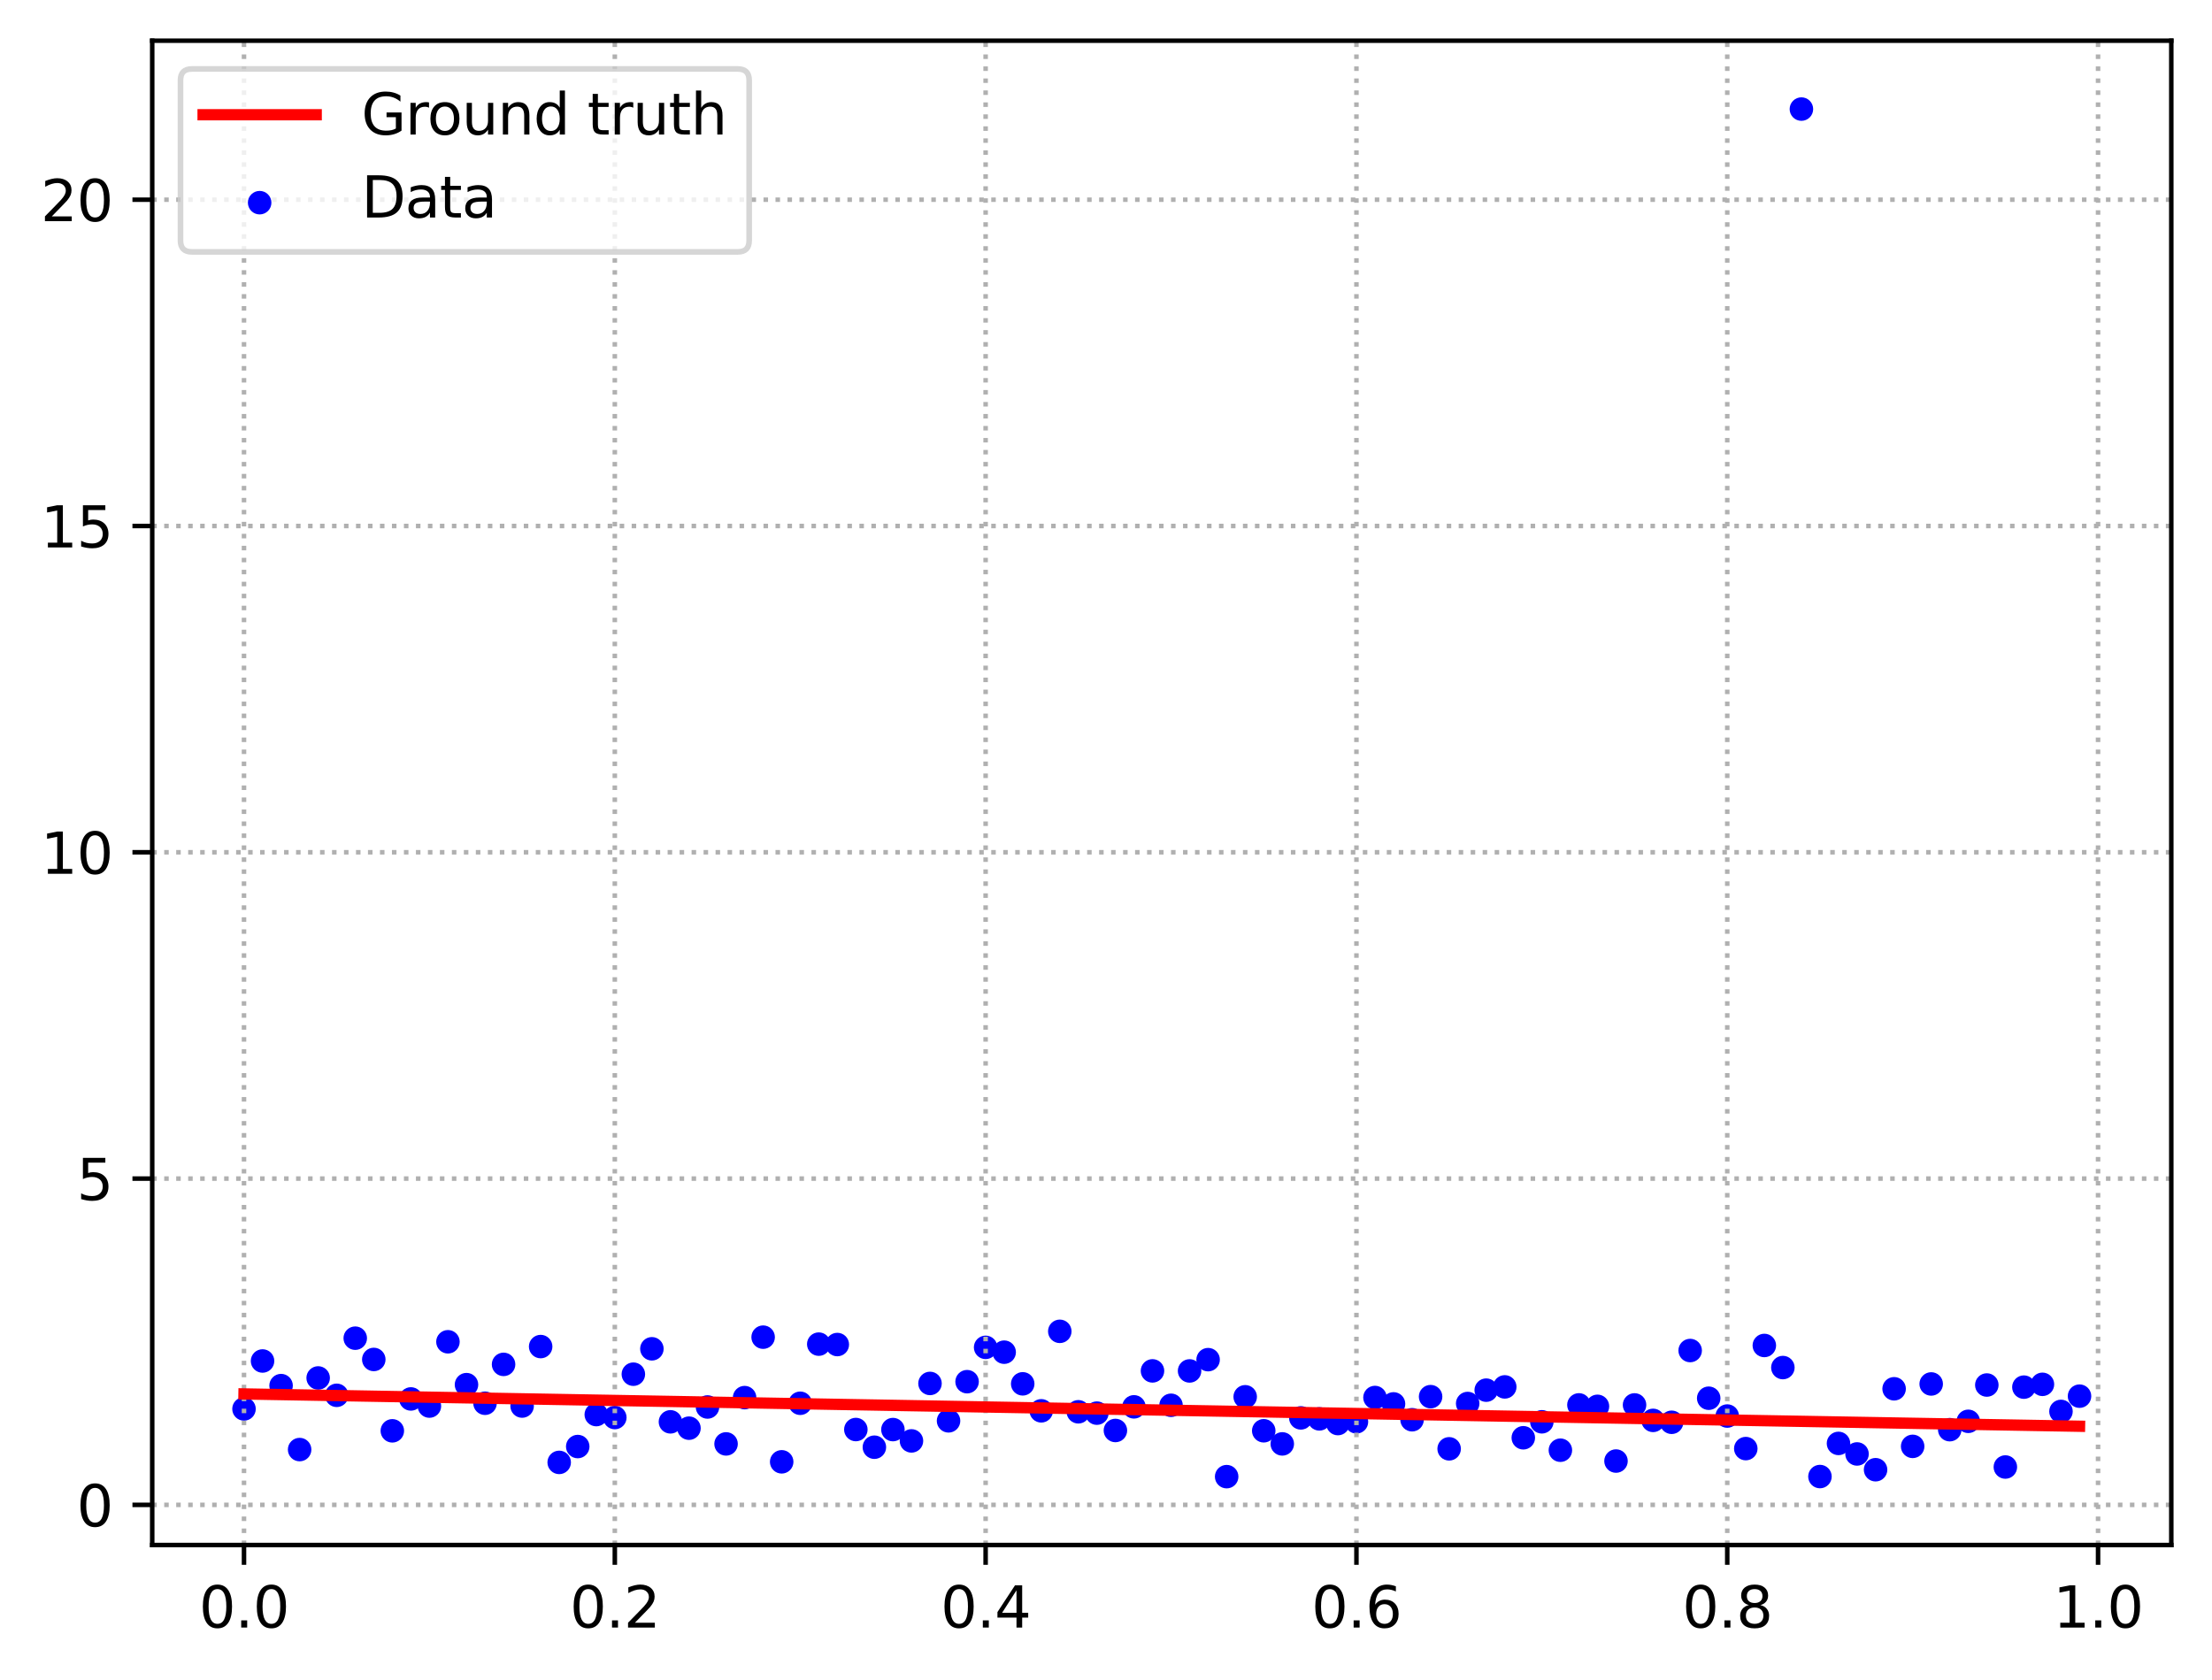 <?xml version="1.0" encoding="utf-8" standalone="no"?>
<!DOCTYPE svg PUBLIC "-//W3C//DTD SVG 1.1//EN"
  "http://www.w3.org/Graphics/SVG/1.1/DTD/svg11.dtd">
<svg xmlns:xlink="http://www.w3.org/1999/xlink" width="391.245pt" height="297.19pt" viewBox="0 0 391.245 297.19" xmlns="http://www.w3.org/2000/svg" version="1.1">
 <defs>
  <style type="text/css">*{stroke-linejoin: round; stroke-linecap: butt}</style>
 </defs>
 <g id="figure_1">
  <g id="patch_1">
   <path d="M 0 297.19 
L 391.245 297.19 
L 391.245 0 
L 0 0 
z
" style="fill: #ffffff"/>
  </g>
  <g id="axes_1">
   <g id="patch_2">
    <path d="M 26.925 273.312 
L 384.045 273.312 
L 384.045 7.2 
L 26.925 7.2 
z
" style="fill: #ffffff"/>
   </g>
   <g id="PathCollection_1">
    <defs>
     <path id="m05eaec05fa" d="M 0 1.581 
C 0.419 1.581 0.822 1.415 1.118 1.118 
C 1.415 0.822 1.581 0.419 1.581 0 
C 1.581 -0.419 1.415 -0.822 1.118 -1.118 
C 0.822 -1.415 0.419 -1.581 0 -1.581 
C -0.419 -1.581 -0.822 -1.415 -1.118 -1.118 
C -1.415 -0.822 -1.581 -0.419 -1.581 0 
C -1.581 0.419 -1.415 0.822 -1.118 1.118 
C -0.822 1.415 -0.419 1.581 0 1.581 
z
" style="stroke: #0000ff"/>
    </defs>
    <g clip-path="url(#p9f31d4c993)">
     <use xlink:href="#m05eaec05fa" x="43.158" y="249.237" style="fill: #0000ff; stroke: #0000ff"/>
     <use xlink:href="#m05eaec05fa" x="46.437" y="240.757" style="fill: #0000ff; stroke: #0000ff"/>
     <use xlink:href="#m05eaec05fa" x="49.716" y="245.113" style="fill: #0000ff; stroke: #0000ff"/>
     <use xlink:href="#m05eaec05fa" x="52.996" y="256.428" style="fill: #0000ff; stroke: #0000ff"/>
     <use xlink:href="#m05eaec05fa" x="56.275" y="243.758" style="fill: #0000ff; stroke: #0000ff"/>
     <use xlink:href="#m05eaec05fa" x="59.554" y="246.829" style="fill: #0000ff; stroke: #0000ff"/>
     <use xlink:href="#m05eaec05fa" x="62.834" y="236.722" style="fill: #0000ff; stroke: #0000ff"/>
     <use xlink:href="#m05eaec05fa" x="66.113" y="240.487" style="fill: #0000ff; stroke: #0000ff"/>
     <use xlink:href="#m05eaec05fa" x="69.392" y="253.111" style="fill: #0000ff; stroke: #0000ff"/>
     <use xlink:href="#m05eaec05fa" x="72.672" y="247.47" style="fill: #0000ff; stroke: #0000ff"/>
     <use xlink:href="#m05eaec05fa" x="75.951" y="248.731" style="fill: #0000ff; stroke: #0000ff"/>
     <use xlink:href="#m05eaec05fa" x="79.23" y="237.359" style="fill: #0000ff; stroke: #0000ff"/>
     <use xlink:href="#m05eaec05fa" x="82.51" y="244.942" style="fill: #0000ff; stroke: #0000ff"/>
     <use xlink:href="#m05eaec05fa" x="85.789" y="248.233" style="fill: #0000ff; stroke: #0000ff"/>
     <use xlink:href="#m05eaec05fa" x="89.068" y="241.357" style="fill: #0000ff; stroke: #0000ff"/>
     <use xlink:href="#m05eaec05fa" x="92.348" y="248.727" style="fill: #0000ff; stroke: #0000ff"/>
     <use xlink:href="#m05eaec05fa" x="95.627" y="238.206" style="fill: #0000ff; stroke: #0000ff"/>
     <use xlink:href="#m05eaec05fa" x="98.906" y="258.696" style="fill: #0000ff; stroke: #0000ff"/>
     <use xlink:href="#m05eaec05fa" x="102.186" y="255.891" style="fill: #0000ff; stroke: #0000ff"/>
     <use xlink:href="#m05eaec05fa" x="105.465" y="250.238" style="fill: #0000ff; stroke: #0000ff"/>
     <use xlink:href="#m05eaec05fa" x="108.745" y="250.76" style="fill: #0000ff; stroke: #0000ff"/>
     <use xlink:href="#m05eaec05fa" x="112.024" y="243.093" style="fill: #0000ff; stroke: #0000ff"/>
     <use xlink:href="#m05eaec05fa" x="115.303" y="238.601" style="fill: #0000ff; stroke: #0000ff"/>
     <use xlink:href="#m05eaec05fa" x="118.583" y="251.52" style="fill: #0000ff; stroke: #0000ff"/>
     <use xlink:href="#m05eaec05fa" x="121.862" y="252.643" style="fill: #0000ff; stroke: #0000ff"/>
     <use xlink:href="#m05eaec05fa" x="125.141" y="248.894" style="fill: #0000ff; stroke: #0000ff"/>
     <use xlink:href="#m05eaec05fa" x="128.421" y="255.425" style="fill: #0000ff; stroke: #0000ff"/>
     <use xlink:href="#m05eaec05fa" x="131.7" y="247.236" style="fill: #0000ff; stroke: #0000ff"/>
     <use xlink:href="#m05eaec05fa" x="134.979" y="236.542" style="fill: #0000ff; stroke: #0000ff"/>
     <use xlink:href="#m05eaec05fa" x="138.259" y="258.593" style="fill: #0000ff; stroke: #0000ff"/>
     <use xlink:href="#m05eaec05fa" x="141.538" y="248.235" style="fill: #0000ff; stroke: #0000ff"/>
     <use xlink:href="#m05eaec05fa" x="144.817" y="237.775" style="fill: #0000ff; stroke: #0000ff"/>
     <use xlink:href="#m05eaec05fa" x="148.097" y="237.848" style="fill: #0000ff; stroke: #0000ff"/>
     <use xlink:href="#m05eaec05fa" x="151.376" y="252.882" style="fill: #0000ff; stroke: #0000ff"/>
     <use xlink:href="#m05eaec05fa" x="154.655" y="256.009" style="fill: #0000ff; stroke: #0000ff"/>
     <use xlink:href="#m05eaec05fa" x="157.935" y="252.891" style="fill: #0000ff; stroke: #0000ff"/>
     <use xlink:href="#m05eaec05fa" x="161.214" y="254.893" style="fill: #0000ff; stroke: #0000ff"/>
     <use xlink:href="#m05eaec05fa" x="164.493" y="244.728" style="fill: #0000ff; stroke: #0000ff"/>
     <use xlink:href="#m05eaec05fa" x="167.773" y="251.345" style="fill: #0000ff; stroke: #0000ff"/>
     <use xlink:href="#m05eaec05fa" x="171.052" y="244.418" style="fill: #0000ff; stroke: #0000ff"/>
     <use xlink:href="#m05eaec05fa" x="174.331" y="238.346" style="fill: #0000ff; stroke: #0000ff"/>
     <use xlink:href="#m05eaec05fa" x="177.611" y="239.199" style="fill: #0000ff; stroke: #0000ff"/>
     <use xlink:href="#m05eaec05fa" x="180.89" y="244.797" style="fill: #0000ff; stroke: #0000ff"/>
     <use xlink:href="#m05eaec05fa" x="184.169" y="249.572" style="fill: #0000ff; stroke: #0000ff"/>
     <use xlink:href="#m05eaec05fa" x="187.449" y="235.511" style="fill: #0000ff; stroke: #0000ff"/>
     <use xlink:href="#m05eaec05fa" x="190.728" y="249.744" style="fill: #0000ff; stroke: #0000ff"/>
     <use xlink:href="#m05eaec05fa" x="194.007" y="249.982" style="fill: #0000ff; stroke: #0000ff"/>
     <use xlink:href="#m05eaec05fa" x="197.287" y="253.05" style="fill: #0000ff; stroke: #0000ff"/>
     <use xlink:href="#m05eaec05fa" x="200.566" y="248.868" style="fill: #0000ff; stroke: #0000ff"/>
     <use xlink:href="#m05eaec05fa" x="203.845" y="242.506" style="fill: #0000ff; stroke: #0000ff"/>
     <use xlink:href="#m05eaec05fa" x="207.125" y="248.592" style="fill: #0000ff; stroke: #0000ff"/>
     <use xlink:href="#m05eaec05fa" x="210.404" y="242.515" style="fill: #0000ff; stroke: #0000ff"/>
     <use xlink:href="#m05eaec05fa" x="213.683" y="240.521" style="fill: #0000ff; stroke: #0000ff"/>
     <use xlink:href="#m05eaec05fa" x="216.963" y="261.216" style="fill: #0000ff; stroke: #0000ff"/>
     <use xlink:href="#m05eaec05fa" x="220.242" y="247.089" style="fill: #0000ff; stroke: #0000ff"/>
     <use xlink:href="#m05eaec05fa" x="223.521" y="253.1" style="fill: #0000ff; stroke: #0000ff"/>
     <use xlink:href="#m05eaec05fa" x="226.801" y="255.424" style="fill: #0000ff; stroke: #0000ff"/>
     <use xlink:href="#m05eaec05fa" x="230.08" y="250.821" style="fill: #0000ff; stroke: #0000ff"/>
     <use xlink:href="#m05eaec05fa" x="233.359" y="250.997" style="fill: #0000ff; stroke: #0000ff"/>
     <use xlink:href="#m05eaec05fa" x="236.639" y="251.826" style="fill: #0000ff; stroke: #0000ff"/>
     <use xlink:href="#m05eaec05fa" x="239.918" y="251.519" style="fill: #0000ff; stroke: #0000ff"/>
     <use xlink:href="#m05eaec05fa" x="243.197" y="247.218" style="fill: #0000ff; stroke: #0000ff"/>
     <use xlink:href="#m05eaec05fa" x="246.477" y="248.347" style="fill: #0000ff; stroke: #0000ff"/>
     <use xlink:href="#m05eaec05fa" x="249.756" y="251.149" style="fill: #0000ff; stroke: #0000ff"/>
     <use xlink:href="#m05eaec05fa" x="253.035" y="247.066" style="fill: #0000ff; stroke: #0000ff"/>
     <use xlink:href="#m05eaec05fa" x="256.315" y="256.295" style="fill: #0000ff; stroke: #0000ff"/>
     <use xlink:href="#m05eaec05fa" x="259.594" y="248.278" style="fill: #0000ff; stroke: #0000ff"/>
     <use xlink:href="#m05eaec05fa" x="262.873" y="245.916" style="fill: #0000ff; stroke: #0000ff"/>
     <use xlink:href="#m05eaec05fa" x="266.153" y="245.34" style="fill: #0000ff; stroke: #0000ff"/>
     <use xlink:href="#m05eaec05fa" x="269.432" y="254.339" style="fill: #0000ff; stroke: #0000ff"/>
     <use xlink:href="#m05eaec05fa" x="272.711" y="251.515" style="fill: #0000ff; stroke: #0000ff"/>
     <use xlink:href="#m05eaec05fa" x="275.991" y="256.54" style="fill: #0000ff; stroke: #0000ff"/>
     <use xlink:href="#m05eaec05fa" x="279.27" y="248.525" style="fill: #0000ff; stroke: #0000ff"/>
     <use xlink:href="#m05eaec05fa" x="282.549" y="248.779" style="fill: #0000ff; stroke: #0000ff"/>
     <use xlink:href="#m05eaec05fa" x="285.829" y="258.457" style="fill: #0000ff; stroke: #0000ff"/>
     <use xlink:href="#m05eaec05fa" x="289.108" y="248.531" style="fill: #0000ff; stroke: #0000ff"/>
     <use xlink:href="#m05eaec05fa" x="292.387" y="251.265" style="fill: #0000ff; stroke: #0000ff"/>
     <use xlink:href="#m05eaec05fa" x="295.667" y="251.6" style="fill: #0000ff; stroke: #0000ff"/>
     <use xlink:href="#m05eaec05fa" x="298.946" y="238.906" style="fill: #0000ff; stroke: #0000ff"/>
     <use xlink:href="#m05eaec05fa" x="302.225" y="247.344" style="fill: #0000ff; stroke: #0000ff"/>
     <use xlink:href="#m05eaec05fa" x="305.505" y="250.496" style="fill: #0000ff; stroke: #0000ff"/>
     <use xlink:href="#m05eaec05fa" x="308.784" y="256.253" style="fill: #0000ff; stroke: #0000ff"/>
     <use xlink:href="#m05eaec05fa" x="312.064" y="238.012" style="fill: #0000ff; stroke: #0000ff"/>
     <use xlink:href="#m05eaec05fa" x="315.343" y="241.92" style="fill: #0000ff; stroke: #0000ff"/>
     <use xlink:href="#m05eaec05fa" x="318.622" y="19.296" style="fill: #0000ff; stroke: #0000ff"/>
     <use xlink:href="#m05eaec05fa" x="321.902" y="261.199" style="fill: #0000ff; stroke: #0000ff"/>
     <use xlink:href="#m05eaec05fa" x="325.181" y="255.338" style="fill: #0000ff; stroke: #0000ff"/>
     <use xlink:href="#m05eaec05fa" x="328.46" y="257.201" style="fill: #0000ff; stroke: #0000ff"/>
     <use xlink:href="#m05eaec05fa" x="331.74" y="259.99" style="fill: #0000ff; stroke: #0000ff"/>
     <use xlink:href="#m05eaec05fa" x="335.019" y="245.674" style="fill: #0000ff; stroke: #0000ff"/>
     <use xlink:href="#m05eaec05fa" x="338.298" y="255.861" style="fill: #0000ff; stroke: #0000ff"/>
     <use xlink:href="#m05eaec05fa" x="341.578" y="244.819" style="fill: #0000ff; stroke: #0000ff"/>
     <use xlink:href="#m05eaec05fa" x="344.857" y="252.907" style="fill: #0000ff; stroke: #0000ff"/>
     <use xlink:href="#m05eaec05fa" x="348.136" y="251.43" style="fill: #0000ff; stroke: #0000ff"/>
     <use xlink:href="#m05eaec05fa" x="351.416" y="245.008" style="fill: #0000ff; stroke: #0000ff"/>
     <use xlink:href="#m05eaec05fa" x="354.695" y="259.512" style="fill: #0000ff; stroke: #0000ff"/>
     <use xlink:href="#m05eaec05fa" x="357.974" y="245.382" style="fill: #0000ff; stroke: #0000ff"/>
     <use xlink:href="#m05eaec05fa" x="361.254" y="244.886" style="fill: #0000ff; stroke: #0000ff"/>
     <use xlink:href="#m05eaec05fa" x="364.533" y="249.678" style="fill: #0000ff; stroke: #0000ff"/>
     <use xlink:href="#m05eaec05fa" x="367.812" y="246.978" style="fill: #0000ff; stroke: #0000ff"/>
    </g>
   </g>
   <g id="matplotlib.axis_1">
    <g id="xtick_1">
     <g id="line2d_1">
      <path d="M 43.158 273.312 
L 43.158 7.2 
" clip-path="url(#p9f31d4c993)" style="fill: none; stroke-dasharray: 0.8,1.32; stroke-dashoffset: 0; stroke: #b0b0b0; stroke-width: 0.8"/>
     </g>
     <g id="line2d_2">
      <defs>
       <path id="m2378a56360" d="M 0 0 
L 0 3.5 
" style="stroke: #000000; stroke-width: 0.8"/>
      </defs>
      <g>
       <use xlink:href="#m2378a56360" x="43.158" y="273.312" style="stroke: #000000; stroke-width: 0.8"/>
      </g>
     </g>
     <g id="text_1">
      <!-- 0.0 -->
      <g transform="translate(35.206 287.91) scale(0.1 -0.1)">
       <defs>
        <path id="DejaVuSans-30" d="M 2034 4250 
Q 1547 4250 1301 3770 
Q 1056 3291 1056 2328 
Q 1056 1369 1301 889 
Q 1547 409 2034 409 
Q 2525 409 2770 889 
Q 3016 1369 3016 2328 
Q 3016 3291 2770 3770 
Q 2525 4250 2034 4250 
z
M 2034 4750 
Q 2819 4750 3233 4129 
Q 3647 3509 3647 2328 
Q 3647 1150 3233 529 
Q 2819 -91 2034 -91 
Q 1250 -91 836 529 
Q 422 1150 422 2328 
Q 422 3509 836 4129 
Q 1250 4750 2034 4750 
z
" transform="scale(0.016)"/>
        <path id="DejaVuSans-2e" d="M 684 794 
L 1344 794 
L 1344 0 
L 684 0 
L 684 794 
z
" transform="scale(0.016)"/>
       </defs>
       <use xlink:href="#DejaVuSans-30"/>
       <use xlink:href="#DejaVuSans-2e" x="63.623"/>
       <use xlink:href="#DejaVuSans-30" x="95.41"/>
      </g>
     </g>
    </g>
    <g id="xtick_2">
     <g id="line2d_3">
      <path d="M 108.745 273.312 
L 108.745 7.2 
" clip-path="url(#p9f31d4c993)" style="fill: none; stroke-dasharray: 0.8,1.32; stroke-dashoffset: 0; stroke: #b0b0b0; stroke-width: 0.8"/>
     </g>
     <g id="line2d_4">
      <g>
       <use xlink:href="#m2378a56360" x="108.745" y="273.312" style="stroke: #000000; stroke-width: 0.8"/>
      </g>
     </g>
     <g id="text_2">
      <!-- 0.2 -->
      <g transform="translate(100.793 287.91) scale(0.1 -0.1)">
       <defs>
        <path id="DejaVuSans-32" d="M 1228 531 
L 3431 531 
L 3431 0 
L 469 0 
L 469 531 
Q 828 903 1448 1529 
Q 2069 2156 2228 2338 
Q 2531 2678 2651 2914 
Q 2772 3150 2772 3378 
Q 2772 3750 2511 3984 
Q 2250 4219 1831 4219 
Q 1534 4219 1204 4116 
Q 875 4013 500 3803 
L 500 4441 
Q 881 4594 1212 4672 
Q 1544 4750 1819 4750 
Q 2544 4750 2975 4387 
Q 3406 4025 3406 3419 
Q 3406 3131 3298 2873 
Q 3191 2616 2906 2266 
Q 2828 2175 2409 1742 
Q 1991 1309 1228 531 
z
" transform="scale(0.016)"/>
       </defs>
       <use xlink:href="#DejaVuSans-30"/>
       <use xlink:href="#DejaVuSans-2e" x="63.623"/>
       <use xlink:href="#DejaVuSans-32" x="95.41"/>
      </g>
     </g>
    </g>
    <g id="xtick_3">
     <g id="line2d_5">
      <path d="M 174.331 273.312 
L 174.331 7.2 
" clip-path="url(#p9f31d4c993)" style="fill: none; stroke-dasharray: 0.8,1.32; stroke-dashoffset: 0; stroke: #b0b0b0; stroke-width: 0.8"/>
     </g>
     <g id="line2d_6">
      <g>
       <use xlink:href="#m2378a56360" x="174.331" y="273.312" style="stroke: #000000; stroke-width: 0.8"/>
      </g>
     </g>
     <g id="text_3">
      <!-- 0.4 -->
      <g transform="translate(166.38 287.91) scale(0.1 -0.1)">
       <defs>
        <path id="DejaVuSans-34" d="M 2419 4116 
L 825 1625 
L 2419 1625 
L 2419 4116 
z
M 2253 4666 
L 3047 4666 
L 3047 1625 
L 3713 1625 
L 3713 1100 
L 3047 1100 
L 3047 0 
L 2419 0 
L 2419 1100 
L 313 1100 
L 313 1709 
L 2253 4666 
z
" transform="scale(0.016)"/>
       </defs>
       <use xlink:href="#DejaVuSans-30"/>
       <use xlink:href="#DejaVuSans-2e" x="63.623"/>
       <use xlink:href="#DejaVuSans-34" x="95.41"/>
      </g>
     </g>
    </g>
    <g id="xtick_4">
     <g id="line2d_7">
      <path d="M 239.918 273.312 
L 239.918 7.2 
" clip-path="url(#p9f31d4c993)" style="fill: none; stroke-dasharray: 0.8,1.32; stroke-dashoffset: 0; stroke: #b0b0b0; stroke-width: 0.8"/>
     </g>
     <g id="line2d_8">
      <g>
       <use xlink:href="#m2378a56360" x="239.918" y="273.312" style="stroke: #000000; stroke-width: 0.8"/>
      </g>
     </g>
     <g id="text_4">
      <!-- 0.6 -->
      <g transform="translate(231.966 287.91) scale(0.1 -0.1)">
       <defs>
        <path id="DejaVuSans-36" d="M 2113 2584 
Q 1688 2584 1439 2293 
Q 1191 2003 1191 1497 
Q 1191 994 1439 701 
Q 1688 409 2113 409 
Q 2538 409 2786 701 
Q 3034 994 3034 1497 
Q 3034 2003 2786 2293 
Q 2538 2584 2113 2584 
z
M 3366 4563 
L 3366 3988 
Q 3128 4100 2886 4159 
Q 2644 4219 2406 4219 
Q 1781 4219 1451 3797 
Q 1122 3375 1075 2522 
Q 1259 2794 1537 2939 
Q 1816 3084 2150 3084 
Q 2853 3084 3261 2657 
Q 3669 2231 3669 1497 
Q 3669 778 3244 343 
Q 2819 -91 2113 -91 
Q 1303 -91 875 529 
Q 447 1150 447 2328 
Q 447 3434 972 4092 
Q 1497 4750 2381 4750 
Q 2619 4750 2861 4703 
Q 3103 4656 3366 4563 
z
" transform="scale(0.016)"/>
       </defs>
       <use xlink:href="#DejaVuSans-30"/>
       <use xlink:href="#DejaVuSans-2e" x="63.623"/>
       <use xlink:href="#DejaVuSans-36" x="95.41"/>
      </g>
     </g>
    </g>
    <g id="xtick_5">
     <g id="line2d_9">
      <path d="M 305.505 273.312 
L 305.505 7.2 
" clip-path="url(#p9f31d4c993)" style="fill: none; stroke-dasharray: 0.8,1.32; stroke-dashoffset: 0; stroke: #b0b0b0; stroke-width: 0.8"/>
     </g>
     <g id="line2d_10">
      <g>
       <use xlink:href="#m2378a56360" x="305.505" y="273.312" style="stroke: #000000; stroke-width: 0.8"/>
      </g>
     </g>
     <g id="text_5">
      <!-- 0.8 -->
      <g transform="translate(297.553 287.91) scale(0.1 -0.1)">
       <defs>
        <path id="DejaVuSans-38" d="M 2034 2216 
Q 1584 2216 1326 1975 
Q 1069 1734 1069 1313 
Q 1069 891 1326 650 
Q 1584 409 2034 409 
Q 2484 409 2743 651 
Q 3003 894 3003 1313 
Q 3003 1734 2745 1975 
Q 2488 2216 2034 2216 
z
M 1403 2484 
Q 997 2584 770 2862 
Q 544 3141 544 3541 
Q 544 4100 942 4425 
Q 1341 4750 2034 4750 
Q 2731 4750 3128 4425 
Q 3525 4100 3525 3541 
Q 3525 3141 3298 2862 
Q 3072 2584 2669 2484 
Q 3125 2378 3379 2068 
Q 3634 1759 3634 1313 
Q 3634 634 3220 271 
Q 2806 -91 2034 -91 
Q 1263 -91 848 271 
Q 434 634 434 1313 
Q 434 1759 690 2068 
Q 947 2378 1403 2484 
z
M 1172 3481 
Q 1172 3119 1398 2916 
Q 1625 2713 2034 2713 
Q 2441 2713 2670 2916 
Q 2900 3119 2900 3481 
Q 2900 3844 2670 4047 
Q 2441 4250 2034 4250 
Q 1625 4250 1398 4047 
Q 1172 3844 1172 3481 
z
" transform="scale(0.016)"/>
       </defs>
       <use xlink:href="#DejaVuSans-30"/>
       <use xlink:href="#DejaVuSans-2e" x="63.623"/>
       <use xlink:href="#DejaVuSans-38" x="95.41"/>
      </g>
     </g>
    </g>
    <g id="xtick_6">
     <g id="line2d_11">
      <path d="M 371.092 273.312 
L 371.092 7.2 
" clip-path="url(#p9f31d4c993)" style="fill: none; stroke-dasharray: 0.8,1.32; stroke-dashoffset: 0; stroke: #b0b0b0; stroke-width: 0.8"/>
     </g>
     <g id="line2d_12">
      <g>
       <use xlink:href="#m2378a56360" x="371.092" y="273.312" style="stroke: #000000; stroke-width: 0.8"/>
      </g>
     </g>
     <g id="text_6">
      <!-- 1.0 -->
      <g transform="translate(363.14 287.91) scale(0.1 -0.1)">
       <defs>
        <path id="DejaVuSans-31" d="M 794 531 
L 1825 531 
L 1825 4091 
L 703 3866 
L 703 4441 
L 1819 4666 
L 2450 4666 
L 2450 531 
L 3481 531 
L 3481 0 
L 794 0 
L 794 531 
z
" transform="scale(0.016)"/>
       </defs>
       <use xlink:href="#DejaVuSans-31"/>
       <use xlink:href="#DejaVuSans-2e" x="63.623"/>
       <use xlink:href="#DejaVuSans-30" x="95.41"/>
      </g>
     </g>
    </g>
   </g>
   <g id="matplotlib.axis_2">
    <g id="ytick_1">
     <g id="line2d_13">
      <path d="M 26.925 266.21 
L 384.045 266.21 
" clip-path="url(#p9f31d4c993)" style="fill: none; stroke-dasharray: 0.8,1.32; stroke-dashoffset: 0; stroke: #b0b0b0; stroke-width: 0.8"/>
     </g>
     <g id="line2d_14">
      <defs>
       <path id="m522c238112" d="M 0 0 
L -3.5 0 
" style="stroke: #000000; stroke-width: 0.8"/>
      </defs>
      <g>
       <use xlink:href="#m522c238112" x="26.925" y="266.21" style="stroke: #000000; stroke-width: 0.8"/>
      </g>
     </g>
     <g id="text_7">
      <!-- 0 -->
      <g transform="translate(13.562 270.009) scale(0.1 -0.1)">
       <use xlink:href="#DejaVuSans-30"/>
      </g>
     </g>
    </g>
    <g id="ytick_2">
     <g id="line2d_15">
      <path d="M 26.925 208.489 
L 384.045 208.489 
" clip-path="url(#p9f31d4c993)" style="fill: none; stroke-dasharray: 0.8,1.32; stroke-dashoffset: 0; stroke: #b0b0b0; stroke-width: 0.8"/>
     </g>
     <g id="line2d_16">
      <g>
       <use xlink:href="#m522c238112" x="26.925" y="208.489" style="stroke: #000000; stroke-width: 0.8"/>
      </g>
     </g>
     <g id="text_8">
      <!-- 5 -->
      <g transform="translate(13.562 212.288) scale(0.1 -0.1)">
       <defs>
        <path id="DejaVuSans-35" d="M 691 4666 
L 3169 4666 
L 3169 4134 
L 1269 4134 
L 1269 2991 
Q 1406 3038 1543 3061 
Q 1681 3084 1819 3084 
Q 2600 3084 3056 2656 
Q 3513 2228 3513 1497 
Q 3513 744 3044 326 
Q 2575 -91 1722 -91 
Q 1428 -91 1123 -41 
Q 819 9 494 109 
L 494 744 
Q 775 591 1075 516 
Q 1375 441 1709 441 
Q 2250 441 2565 725 
Q 2881 1009 2881 1497 
Q 2881 1984 2565 2268 
Q 2250 2553 1709 2553 
Q 1456 2553 1204 2497 
Q 953 2441 691 2322 
L 691 4666 
z
" transform="scale(0.016)"/>
       </defs>
       <use xlink:href="#DejaVuSans-35"/>
      </g>
     </g>
    </g>
    <g id="ytick_3">
     <g id="line2d_17">
      <path d="M 26.925 150.768 
L 384.045 150.768 
" clip-path="url(#p9f31d4c993)" style="fill: none; stroke-dasharray: 0.8,1.32; stroke-dashoffset: 0; stroke: #b0b0b0; stroke-width: 0.8"/>
     </g>
     <g id="line2d_18">
      <g>
       <use xlink:href="#m522c238112" x="26.925" y="150.768" style="stroke: #000000; stroke-width: 0.8"/>
      </g>
     </g>
     <g id="text_9">
      <!-- 10 -->
      <g transform="translate(7.2 154.567) scale(0.1 -0.1)">
       <use xlink:href="#DejaVuSans-31"/>
       <use xlink:href="#DejaVuSans-30" x="63.623"/>
      </g>
     </g>
    </g>
    <g id="ytick_4">
     <g id="line2d_19">
      <path d="M 26.925 93.047 
L 384.045 93.047 
" clip-path="url(#p9f31d4c993)" style="fill: none; stroke-dasharray: 0.8,1.32; stroke-dashoffset: 0; stroke: #b0b0b0; stroke-width: 0.8"/>
     </g>
     <g id="line2d_20">
      <g>
       <use xlink:href="#m522c238112" x="26.925" y="93.047" style="stroke: #000000; stroke-width: 0.8"/>
      </g>
     </g>
     <g id="text_10">
      <!-- 15 -->
      <g transform="translate(7.2 96.846) scale(0.1 -0.1)">
       <use xlink:href="#DejaVuSans-31"/>
       <use xlink:href="#DejaVuSans-35" x="63.623"/>
      </g>
     </g>
    </g>
    <g id="ytick_5">
     <g id="line2d_21">
      <path d="M 26.925 35.326 
L 384.045 35.326 
" clip-path="url(#p9f31d4c993)" style="fill: none; stroke-dasharray: 0.8,1.32; stroke-dashoffset: 0; stroke: #b0b0b0; stroke-width: 0.8"/>
     </g>
     <g id="line2d_22">
      <g>
       <use xlink:href="#m522c238112" x="26.925" y="35.326" style="stroke: #000000; stroke-width: 0.8"/>
      </g>
     </g>
     <g id="text_11">
      <!-- 20 -->
      <g transform="translate(7.2 39.125) scale(0.1 -0.1)">
       <use xlink:href="#DejaVuSans-32"/>
       <use xlink:href="#DejaVuSans-30" x="63.623"/>
      </g>
     </g>
    </g>
   </g>
   <g id="line2d_23">
    <path d="M 43.158 246.585 
L 46.437 246.643 
L 49.716 246.7 
L 52.996 246.758 
L 56.275 246.816 
L 59.554 246.873 
L 62.834 246.931 
L 66.113 246.989 
L 69.392 247.047 
L 72.672 247.104 
L 75.951 247.162 
L 79.23 247.22 
L 82.51 247.277 
L 85.789 247.335 
L 89.068 247.393 
L 92.348 247.451 
L 95.627 247.508 
L 98.906 247.566 
L 102.186 247.624 
L 105.465 247.682 
L 108.745 247.739 
L 112.024 247.797 
L 115.303 247.855 
L 118.583 247.912 
L 121.862 247.97 
L 125.141 248.028 
L 128.421 248.086 
L 131.7 248.143 
L 134.979 248.201 
L 138.259 248.259 
L 141.538 248.316 
L 144.817 248.374 
L 148.097 248.432 
L 151.376 248.49 
L 154.655 248.547 
L 157.935 248.605 
L 161.214 248.663 
L 164.493 248.72 
L 167.773 248.778 
L 171.052 248.836 
L 174.331 248.894 
L 177.611 248.951 
L 180.89 249.009 
L 184.169 249.067 
L 187.449 249.125 
L 190.728 249.182 
L 194.007 249.24 
L 197.287 249.298 
L 200.566 249.355 
L 203.845 249.413 
L 207.125 249.471 
L 210.404 249.529 
L 213.683 249.586 
L 216.963 249.644 
L 220.242 249.702 
L 223.521 249.759 
L 226.801 249.817 
L 230.08 249.875 
L 233.359 249.933 
L 236.639 249.99 
L 239.918 250.048 
L 243.197 250.106 
L 246.477 250.164 
L 249.756 250.221 
L 253.035 250.279 
L 256.315 250.337 
L 259.594 250.394 
L 262.873 250.452 
L 266.153 250.51 
L 269.432 250.568 
L 272.711 250.625 
L 275.991 250.683 
L 279.27 250.741 
L 282.549 250.798 
L 285.829 250.856 
L 289.108 250.914 
L 292.387 250.972 
L 295.667 251.029 
L 298.946 251.087 
L 302.225 251.145 
L 305.505 251.202 
L 308.784 251.26 
L 312.064 251.318 
L 315.343 251.376 
L 318.622 251.433 
L 321.902 251.491 
L 325.181 251.549 
L 328.46 251.607 
L 331.74 251.664 
L 335.019 251.722 
L 338.298 251.78 
L 341.578 251.837 
L 344.857 251.895 
L 348.136 251.953 
L 351.416 252.011 
L 354.695 252.068 
L 357.974 252.126 
L 361.254 252.184 
L 364.533 252.241 
L 367.812 252.299 
" clip-path="url(#p9f31d4c993)" style="fill: none; stroke: #ff0000; stroke-width: 2; stroke-linecap: square"/>
   </g>
   <g id="patch_3">
    <path d="M 26.925 273.312 
L 26.925 7.2 
" style="fill: none; stroke: #000000; stroke-width: 0.8; stroke-linejoin: miter; stroke-linecap: square"/>
   </g>
   <g id="patch_4">
    <path d="M 384.045 273.312 
L 384.045 7.2 
" style="fill: none; stroke: #000000; stroke-width: 0.8; stroke-linejoin: miter; stroke-linecap: square"/>
   </g>
   <g id="patch_5">
    <path d="M 26.925 273.312 
L 384.045 273.312 
" style="fill: none; stroke: #000000; stroke-width: 0.8; stroke-linejoin: miter; stroke-linecap: square"/>
   </g>
   <g id="patch_6">
    <path d="M 26.925 7.2 
L 384.045 7.2 
" style="fill: none; stroke: #000000; stroke-width: 0.8; stroke-linejoin: miter; stroke-linecap: square"/>
   </g>
   <g id="legend_1">
    <g id="patch_7">
     <path d="M 33.925 44.556 
L 130.506 44.556 
Q 132.506 44.556 132.506 42.556 
L 132.506 14.2 
Q 132.506 12.2 130.506 12.2 
L 33.925 12.2 
Q 31.925 12.2 31.925 14.2 
L 31.925 42.556 
Q 31.925 44.556 33.925 44.556 
z
" style="fill: #ffffff; opacity: 0.8; stroke: #cccccc; stroke-linejoin: miter"/>
    </g>
    <g id="line2d_24">
     <path d="M 35.925 20.298 
L 45.925 20.298 
L 55.925 20.298 
" style="fill: none; stroke: #ff0000; stroke-width: 2; stroke-linecap: square"/>
    </g>
    <g id="text_12">
     <!-- Ground truth -->
     <g transform="translate(63.925 23.798) scale(0.1 -0.1)">
      <defs>
       <path id="DejaVuSans-47" d="M 3809 666 
L 3809 1919 
L 2778 1919 
L 2778 2438 
L 4434 2438 
L 4434 434 
Q 4069 175 3628 42 
Q 3188 -91 2688 -91 
Q 1594 -91 976 548 
Q 359 1188 359 2328 
Q 359 3472 976 4111 
Q 1594 4750 2688 4750 
Q 3144 4750 3555 4637 
Q 3966 4525 4313 4306 
L 4313 3634 
Q 3963 3931 3569 4081 
Q 3175 4231 2741 4231 
Q 1884 4231 1454 3753 
Q 1025 3275 1025 2328 
Q 1025 1384 1454 906 
Q 1884 428 2741 428 
Q 3075 428 3337 486 
Q 3600 544 3809 666 
z
" transform="scale(0.016)"/>
       <path id="DejaVuSans-72" d="M 2631 2963 
Q 2534 3019 2420 3045 
Q 2306 3072 2169 3072 
Q 1681 3072 1420 2755 
Q 1159 2438 1159 1844 
L 1159 0 
L 581 0 
L 581 3500 
L 1159 3500 
L 1159 2956 
Q 1341 3275 1631 3429 
Q 1922 3584 2338 3584 
Q 2397 3584 2469 3576 
Q 2541 3569 2628 3553 
L 2631 2963 
z
" transform="scale(0.016)"/>
       <path id="DejaVuSans-6f" d="M 1959 3097 
Q 1497 3097 1228 2736 
Q 959 2375 959 1747 
Q 959 1119 1226 758 
Q 1494 397 1959 397 
Q 2419 397 2687 759 
Q 2956 1122 2956 1747 
Q 2956 2369 2687 2733 
Q 2419 3097 1959 3097 
z
M 1959 3584 
Q 2709 3584 3137 3096 
Q 3566 2609 3566 1747 
Q 3566 888 3137 398 
Q 2709 -91 1959 -91 
Q 1206 -91 779 398 
Q 353 888 353 1747 
Q 353 2609 779 3096 
Q 1206 3584 1959 3584 
z
" transform="scale(0.016)"/>
       <path id="DejaVuSans-75" d="M 544 1381 
L 544 3500 
L 1119 3500 
L 1119 1403 
Q 1119 906 1312 657 
Q 1506 409 1894 409 
Q 2359 409 2629 706 
Q 2900 1003 2900 1516 
L 2900 3500 
L 3475 3500 
L 3475 0 
L 2900 0 
L 2900 538 
Q 2691 219 2414 64 
Q 2138 -91 1772 -91 
Q 1169 -91 856 284 
Q 544 659 544 1381 
z
M 1991 3584 
L 1991 3584 
z
" transform="scale(0.016)"/>
       <path id="DejaVuSans-6e" d="M 3513 2113 
L 3513 0 
L 2938 0 
L 2938 2094 
Q 2938 2591 2744 2837 
Q 2550 3084 2163 3084 
Q 1697 3084 1428 2787 
Q 1159 2491 1159 1978 
L 1159 0 
L 581 0 
L 581 3500 
L 1159 3500 
L 1159 2956 
Q 1366 3272 1645 3428 
Q 1925 3584 2291 3584 
Q 2894 3584 3203 3211 
Q 3513 2838 3513 2113 
z
" transform="scale(0.016)"/>
       <path id="DejaVuSans-64" d="M 2906 2969 
L 2906 4863 
L 3481 4863 
L 3481 0 
L 2906 0 
L 2906 525 
Q 2725 213 2448 61 
Q 2172 -91 1784 -91 
Q 1150 -91 751 415 
Q 353 922 353 1747 
Q 353 2572 751 3078 
Q 1150 3584 1784 3584 
Q 2172 3584 2448 3432 
Q 2725 3281 2906 2969 
z
M 947 1747 
Q 947 1113 1208 752 
Q 1469 391 1925 391 
Q 2381 391 2643 752 
Q 2906 1113 2906 1747 
Q 2906 2381 2643 2742 
Q 2381 3103 1925 3103 
Q 1469 3103 1208 2742 
Q 947 2381 947 1747 
z
" transform="scale(0.016)"/>
       <path id="DejaVuSans-20" transform="scale(0.016)"/>
       <path id="DejaVuSans-74" d="M 1172 4494 
L 1172 3500 
L 2356 3500 
L 2356 3053 
L 1172 3053 
L 1172 1153 
Q 1172 725 1289 603 
Q 1406 481 1766 481 
L 2356 481 
L 2356 0 
L 1766 0 
Q 1100 0 847 248 
Q 594 497 594 1153 
L 594 3053 
L 172 3053 
L 172 3500 
L 594 3500 
L 594 4494 
L 1172 4494 
z
" transform="scale(0.016)"/>
       <path id="DejaVuSans-68" d="M 3513 2113 
L 3513 0 
L 2938 0 
L 2938 2094 
Q 2938 2591 2744 2837 
Q 2550 3084 2163 3084 
Q 1697 3084 1428 2787 
Q 1159 2491 1159 1978 
L 1159 0 
L 581 0 
L 581 4863 
L 1159 4863 
L 1159 2956 
Q 1366 3272 1645 3428 
Q 1925 3584 2291 3584 
Q 2894 3584 3203 3211 
Q 3513 2838 3513 2113 
z
" transform="scale(0.016)"/>
      </defs>
      <use xlink:href="#DejaVuSans-47"/>
      <use xlink:href="#DejaVuSans-72" x="77.49"/>
      <use xlink:href="#DejaVuSans-6f" x="116.354"/>
      <use xlink:href="#DejaVuSans-75" x="177.535"/>
      <use xlink:href="#DejaVuSans-6e" x="240.914"/>
      <use xlink:href="#DejaVuSans-64" x="304.293"/>
      <use xlink:href="#DejaVuSans-20" x="367.77"/>
      <use xlink:href="#DejaVuSans-74" x="399.557"/>
      <use xlink:href="#DejaVuSans-72" x="438.766"/>
      <use xlink:href="#DejaVuSans-75" x="479.879"/>
      <use xlink:href="#DejaVuSans-74" x="543.258"/>
      <use xlink:href="#DejaVuSans-68" x="582.467"/>
     </g>
    </g>
    <g id="PathCollection_2">
     <g>
      <use xlink:href="#m05eaec05fa" x="45.925" y="35.852" style="fill: #0000ff; stroke: #0000ff"/>
     </g>
    </g>
    <g id="text_13">
     <!-- Data -->
     <g transform="translate(63.925 38.477) scale(0.1 -0.1)">
      <defs>
       <path id="DejaVuSans-44" d="M 1259 4147 
L 1259 519 
L 2022 519 
Q 2988 519 3436 956 
Q 3884 1394 3884 2338 
Q 3884 3275 3436 3711 
Q 2988 4147 2022 4147 
L 1259 4147 
z
M 628 4666 
L 1925 4666 
Q 3281 4666 3915 4102 
Q 4550 3538 4550 2338 
Q 4550 1131 3912 565 
Q 3275 0 1925 0 
L 628 0 
L 628 4666 
z
" transform="scale(0.016)"/>
       <path id="DejaVuSans-61" d="M 2194 1759 
Q 1497 1759 1228 1600 
Q 959 1441 959 1056 
Q 959 750 1161 570 
Q 1363 391 1709 391 
Q 2188 391 2477 730 
Q 2766 1069 2766 1631 
L 2766 1759 
L 2194 1759 
z
M 3341 1997 
L 3341 0 
L 2766 0 
L 2766 531 
Q 2569 213 2275 61 
Q 1981 -91 1556 -91 
Q 1019 -91 701 211 
Q 384 513 384 1019 
Q 384 1609 779 1909 
Q 1175 2209 1959 2209 
L 2766 2209 
L 2766 2266 
Q 2766 2663 2505 2880 
Q 2244 3097 1772 3097 
Q 1472 3097 1187 3025 
Q 903 2953 641 2809 
L 641 3341 
Q 956 3463 1253 3523 
Q 1550 3584 1831 3584 
Q 2591 3584 2966 3190 
Q 3341 2797 3341 1997 
z
" transform="scale(0.016)"/>
      </defs>
      <use xlink:href="#DejaVuSans-44"/>
      <use xlink:href="#DejaVuSans-61" x="77.002"/>
      <use xlink:href="#DejaVuSans-74" x="138.281"/>
      <use xlink:href="#DejaVuSans-61" x="177.49"/>
     </g>
    </g>
   </g>
  </g>
 </g>
 <defs>
  <clipPath id="p9f31d4c993">
   <rect x="26.925" y="7.2" width="357.12" height="266.112"/>
  </clipPath>
 </defs>
</svg>